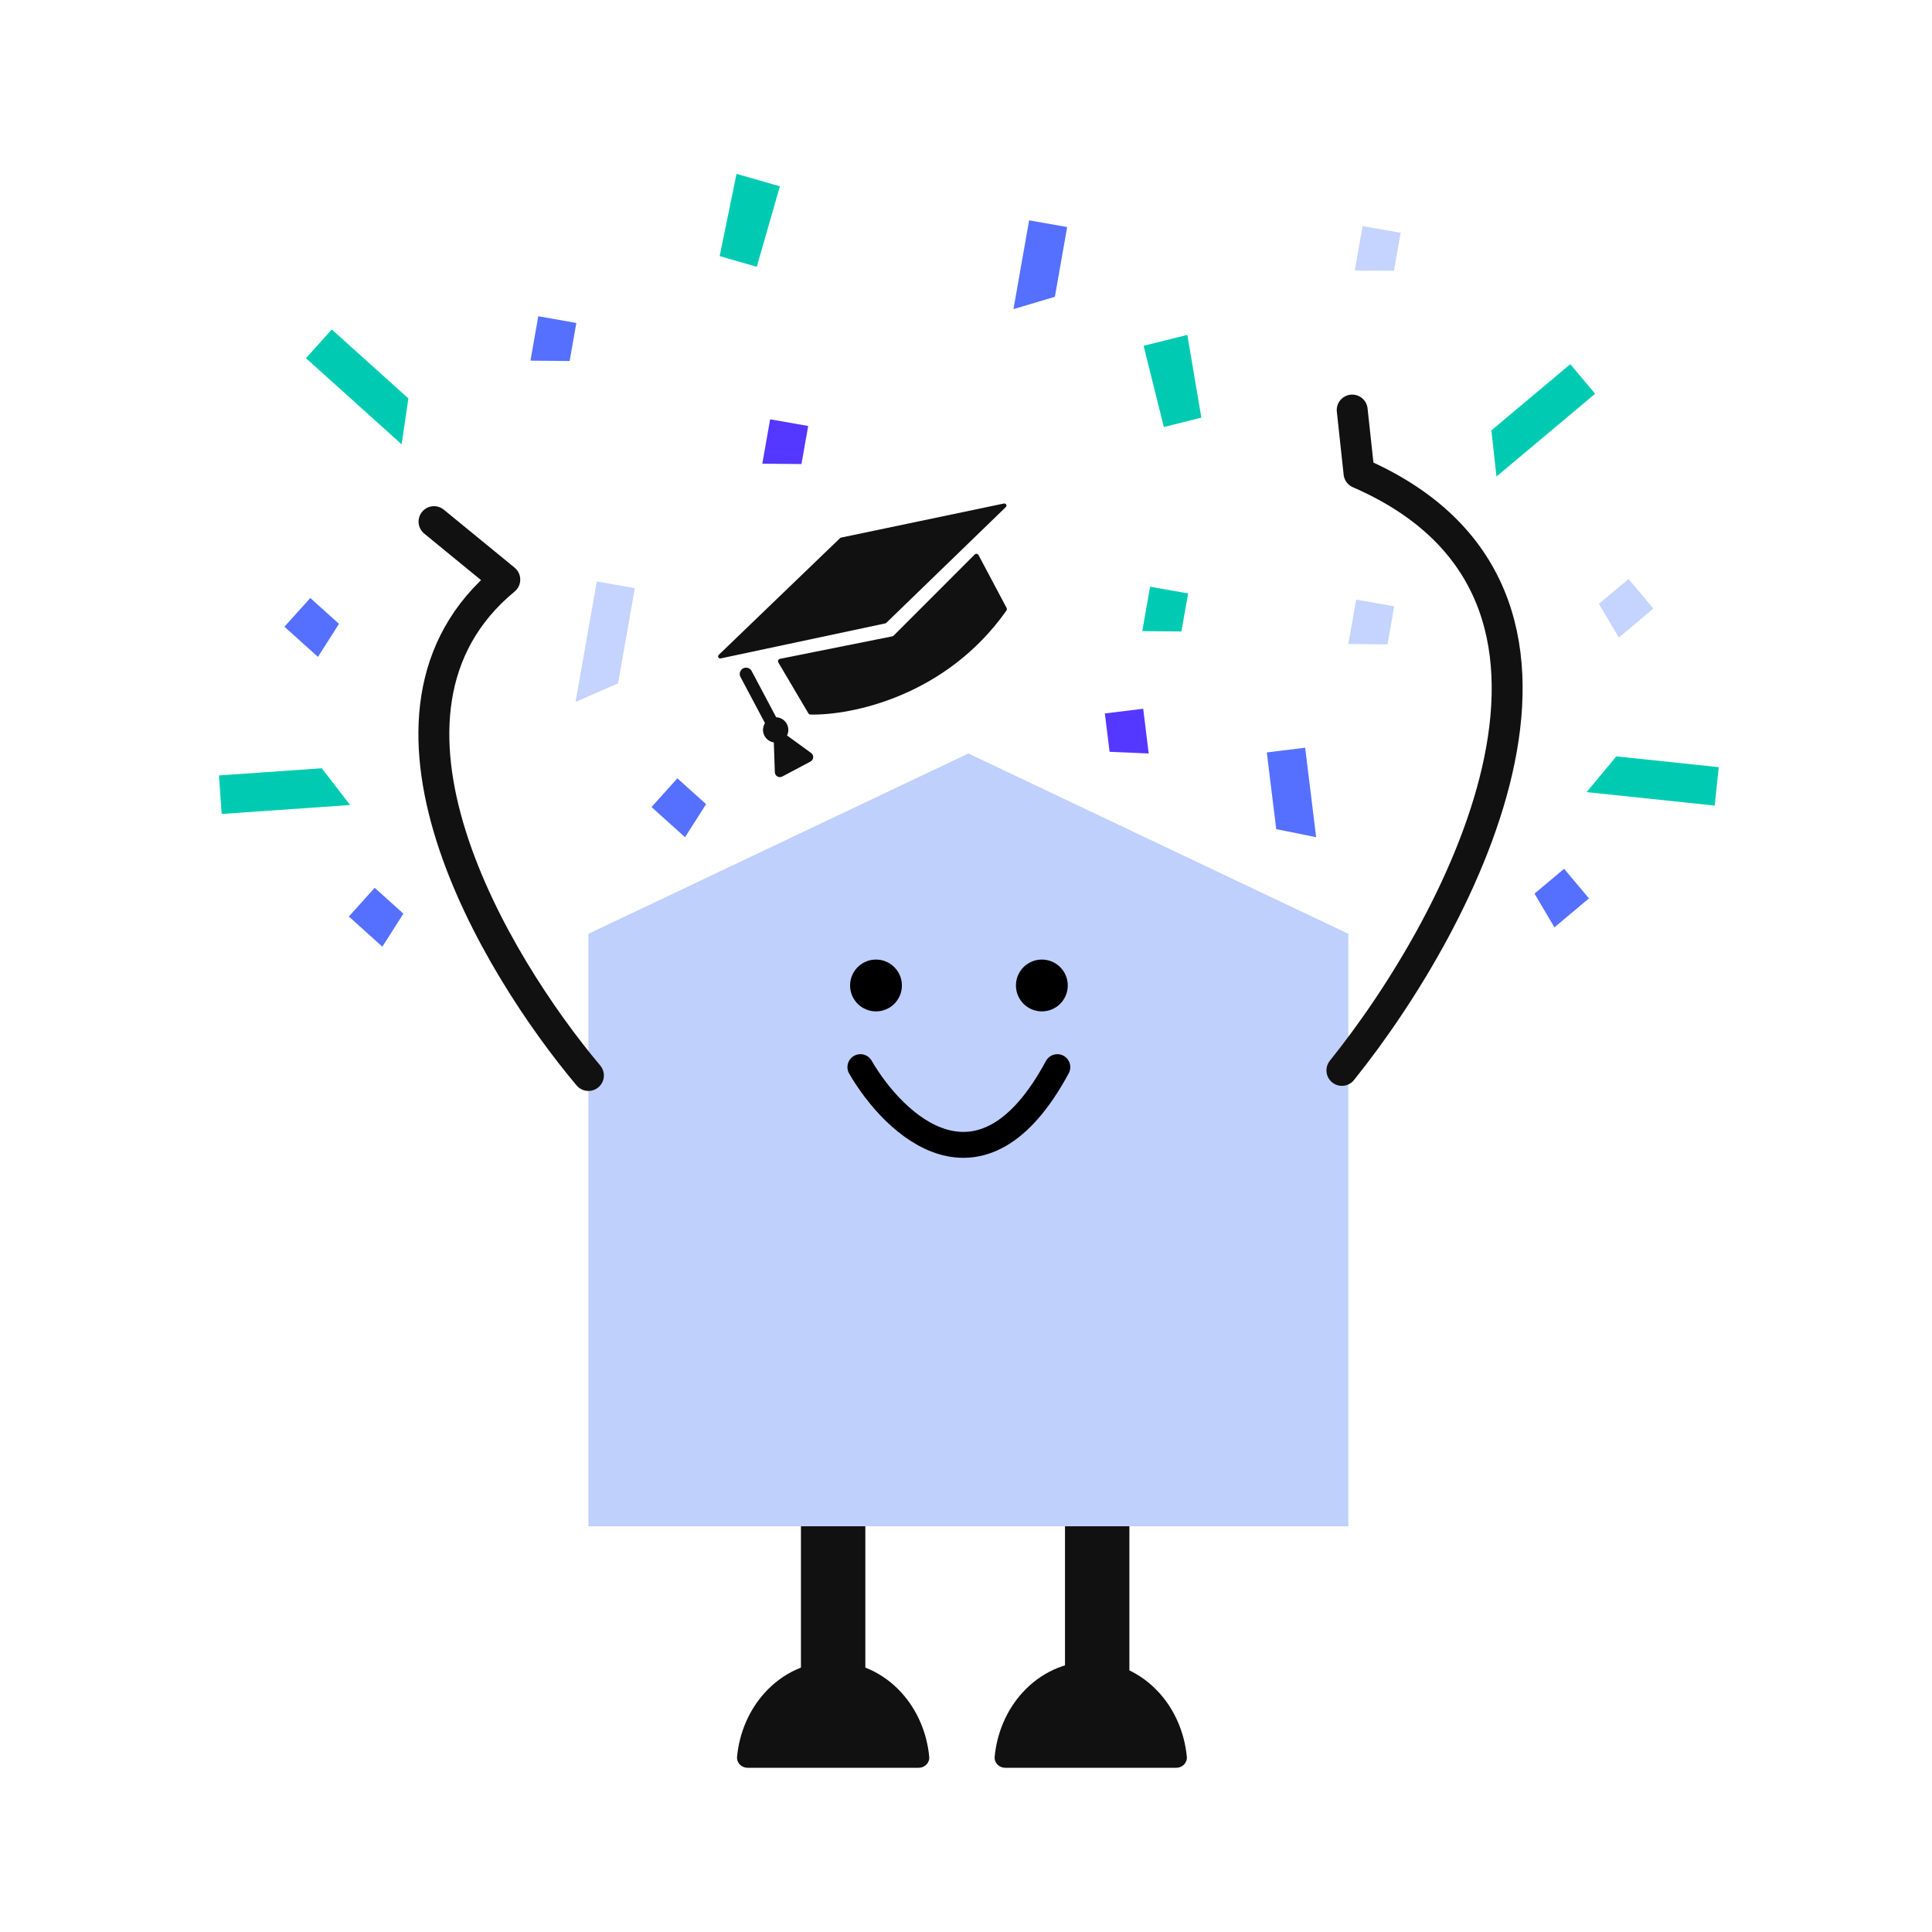 <svg width="300" height="300" viewBox="0 0 300 300" fill="none" xmlns="http://www.w3.org/2000/svg">
<rect x="124.37" y="235" width="10" height="32" rx="1" fill="#111111"/>
<path d="M142.655 274.5C143.602 274.5 144.378 273.73 144.289 272.787C143.933 269.041 142.42 265.521 139.976 262.833C137.163 259.738 133.348 258 129.37 258C125.392 258 121.576 259.738 118.763 262.833C116.32 265.521 114.806 269.041 114.451 272.787C114.361 273.73 115.138 274.5 116.085 274.5L129.37 274.5H142.655Z" fill="#111111"/>
<rect x="165.37" y="235" width="10" height="32" rx="1" fill="#111111"/>
<path d="M182.655 274.5C183.602 274.5 184.378 273.73 184.289 272.787C183.933 269.041 182.42 265.521 179.976 262.833C177.163 259.738 173.348 258 169.37 258C165.392 258 161.576 259.738 158.763 262.833C156.32 265.521 154.806 269.041 154.451 272.787C154.361 273.73 155.138 274.5 156.085 274.5L169.37 274.5H182.655Z" fill="#111111"/>
<path d="M91.37 145V237H209.37V145L150.37 117L91.37 145Z" fill="#BFD0FD"/>
<path d="M133.602 165.704C138.892 174.813 152.414 187.565 164.182 165.704" stroke="black" stroke-width="4.024" stroke-linecap="round" stroke-linejoin="round"/>
<circle cx="136.024" cy="153.024" r="4.024" fill="black"/>
<circle cx="161.779" cy="153.024" r="4.024" fill="black"/>
<path d="M130.44 83.563L111.611 101.684C111.374 101.912 111.584 102.307 111.906 102.239L137.466 96.801C137.526 96.788 137.581 96.759 137.626 96.716L156.179 78.742C156.414 78.514 156.205 78.12 155.885 78.187L130.6 83.478C130.54 83.491 130.485 83.52 130.44 83.563Z" fill="#111111"/>
<path d="M125.526 110.769L120.861 102.867C120.729 102.643 120.857 102.354 121.113 102.303L138.564 98.808C138.637 98.793 138.705 98.757 138.758 98.704L151.347 86.106C151.527 85.926 151.83 85.972 151.95 86.197L156.307 94.407C156.373 94.532 156.363 94.686 156.282 94.802C146.943 108.079 132.248 111.097 125.834 110.954C125.705 110.951 125.592 110.881 125.526 110.769Z" fill="#111111"/>
<path d="M115.847 104.656L119.807 112.116" stroke="#111111" stroke-width="1.964" stroke-linecap="round"/>
<circle cx="120.446" cy="113.337" r="1.964" transform="rotate(-27.956 120.446 113.337)" fill="#111111"/>
<path d="M120.125 114.257C120.103 113.603 120.843 113.21 121.372 113.595L125.95 116.922C126.42 117.263 126.37 117.979 125.857 118.251L121.468 120.58C120.955 120.853 120.334 120.493 120.315 119.913L120.125 114.257Z" fill="#111111"/>
<path d="M91.37 167C76.87 149.754 53.327 110.695 78.384 90L67.395 81" stroke="#111111" stroke-width="4.8" stroke-linecap="round" stroke-linejoin="round"/>
<path d="M208.37 166.21C227.25 142.728 253.853 92.069 211.027 73.455L209.969 63.673" stroke="#111111" stroke-width="4.8" stroke-linecap="round" stroke-linejoin="round"/>
<path d="M157.37 48L163.8 46.087L165.71 35.255L159.801 34.213L157.37 48Z" fill="#5570FF"/>
<path d="M82.37 56L88.452 56.057L89.494 50.148L83.585 49.106L82.37 56Z" fill="#5570FF"/>
<path d="M209.37 100L215.452 100.057L216.494 94.148L210.585 93.106L209.37 100Z" fill="#C4D4FF"/>
<path d="M204.37 130L198.171 128.746L196.708 116.836L202.664 116.104L204.37 130Z" fill="#5570FF"/>
<path d="M177.37 98L183.452 98.057L184.494 92.148L178.585 91.106L177.37 98Z" fill="#00CBB2"/>
<path d="M210.37 42L216.452 42.057L217.494 36.148L211.585 35.106L210.37 42Z" fill="#C4D4FF"/>
<path d="M118.37 72L124.452 72.057L125.494 66.148L119.585 65.106L118.37 72Z" fill="#5438FF"/>
<path d="M178.37 117L172.293 116.739L171.562 110.783L177.517 110.052L178.37 117Z" fill="#5438FF"/>
<path d="M89.37 109L95.973 106.103L98.578 91.331L92.669 90.289L89.37 109Z" fill="#C4D4FF"/>
<path d="M49.37 102L52.642 96.872L48.183 92.857L44.168 97.316L49.37 102Z" fill="#5570FF"/>
<path d="M251.37 99L248.279 93.761L252.875 89.904L256.732 94.501L251.37 99Z" fill="#C4D4FF"/>
<path d="M106.37 130L109.642 124.872L105.183 120.857L101.168 125.316L106.37 130Z" fill="#5570FF"/>
<path d="M59.37 147L62.642 141.872L58.183 137.857L54.168 142.316L59.37 147Z" fill="#5570FF"/>
<path d="M241.37 144L238.279 138.761L242.875 134.904L246.732 139.5L241.37 144Z" fill="#5570FF"/>
<path d="M62.37 69L63.412 61.865L51.522 51.158L47.507 55.617L62.37 69Z" fill="#00CBB2"/>
<path d="M54.37 125L49.961 119.294L34 120.41L34.419 126.395L54.37 125Z" fill="#00CBB2"/>
<path d="M246.37 123L250.975 117.451L266.887 119.123L266.26 125.091L246.37 123Z" fill="#00CBB2"/>
<path d="M232.37 74L231.577 66.833L243.834 56.548L247.691 61.144L232.37 74Z" fill="#00CBB2"/>
<path d="M114.37 27L111.748 39.772L117.515 41.426L121.099 28.93L114.37 27Z" fill="#00CBB2"/>
<path d="M184.37 52L186.545 64.856L180.723 66.307L177.578 53.694L184.37 52Z" fill="#00CBB2"/>
</svg>
